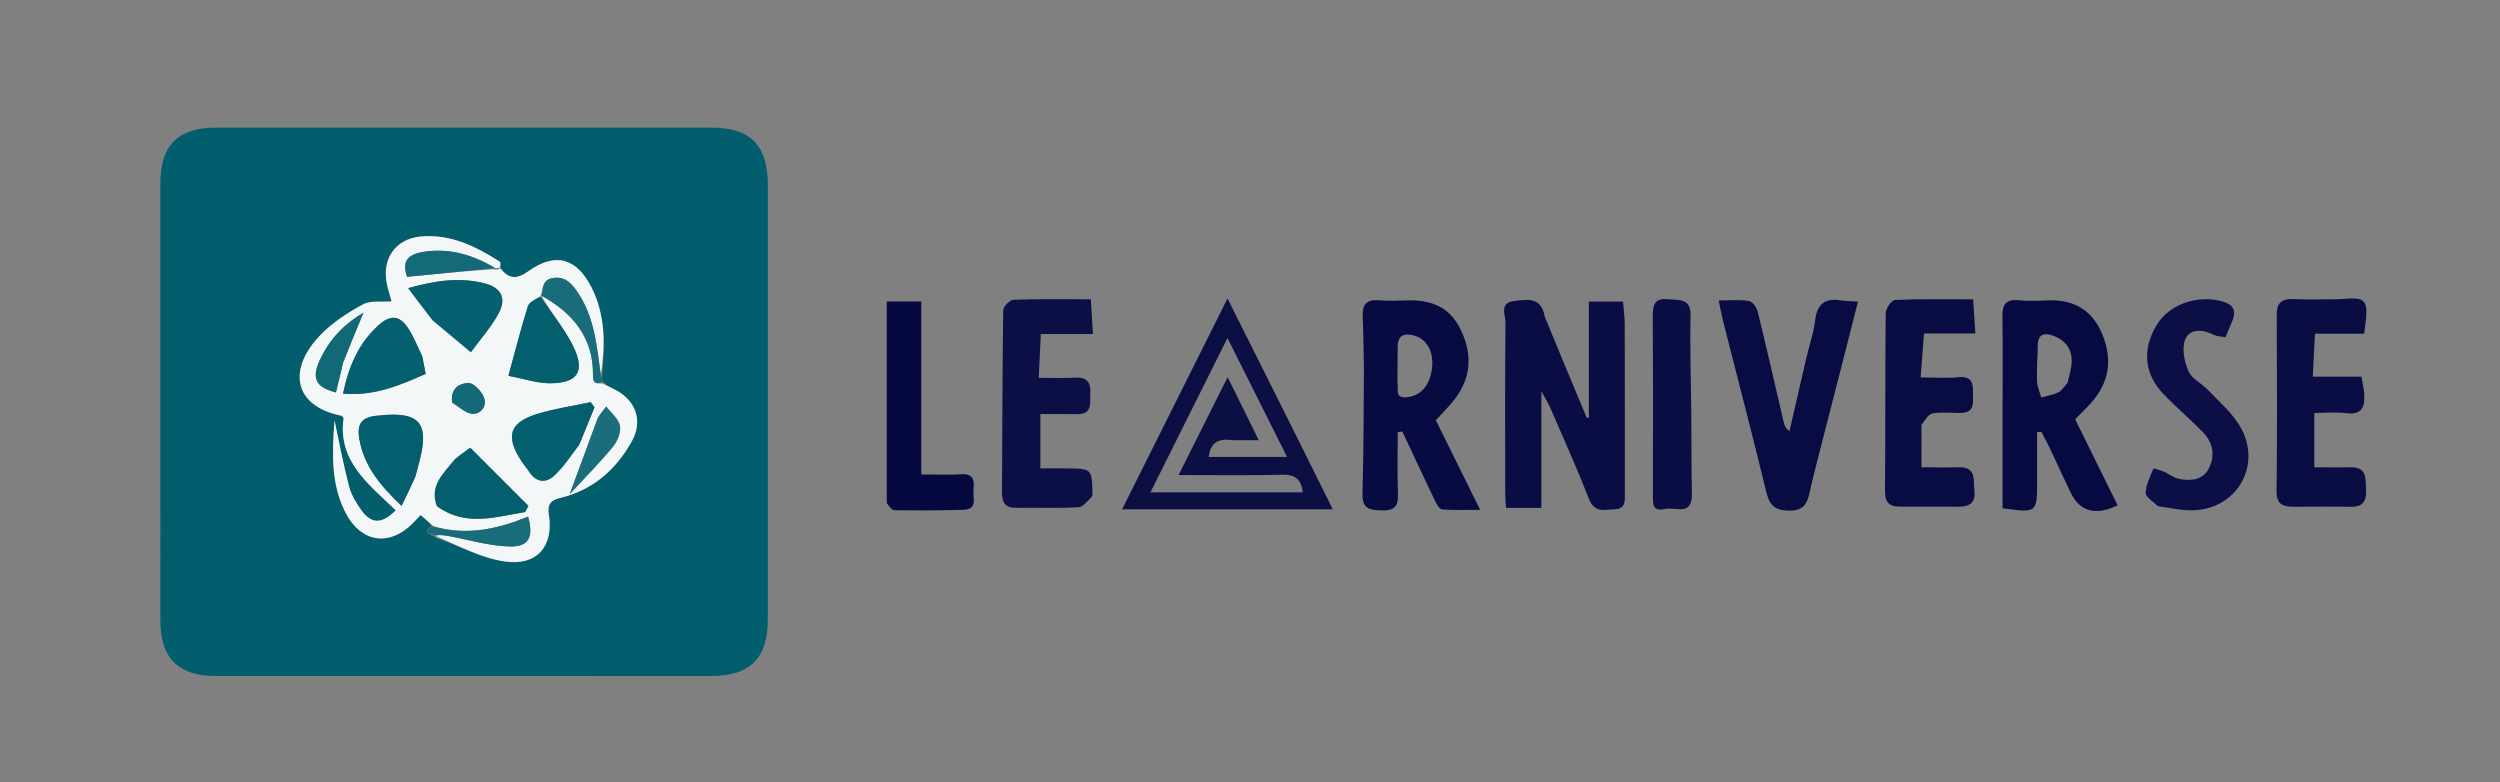 <svg version="1.1" id="Layer_1" xmlns="http://www.w3.org/2000/svg" xmlns:xlink="http://www.w3.org/1999/xlink" x="0px" y="0px"
        width="100%" viewBox="0 0 764 239" enable-background="new 0 0 764 239" xml:space="preserve">
   <rect x="0" y="0" width="764" height="239" fill="#808080" stroke="none"/>
   <path fill="#FFFFFF" opacity="0" stroke="none" 
       d="
   M548,240 
       C365.333,240 183.167,240 1,240 
       C1,160.333 1,80.667 1,1 
       C255.667,1 510.333,1 765,1 
       C765,80.667 765,160.333 765,240 
       C692.833,240 620.667,240 548,240 
   M234.648,138.5 
       C234.648,111.167 234.657,83.835 234.644,56.502 
       C234.639,44.369 229.346,39.002 217.398,39 
       C166.899,38.993 116.401,38.991 65.902,39.002 
       C54.467,39.004 49.009,44.418 49.005,55.793 
       C48.99,100.458 48.99,145.124 49.007,189.79 
       C49.011,201.104 54.526,206.589 65.943,206.594 
       C116.442,206.614 166.941,206.611 217.439,206.596 
       C229.157,206.592 234.622,201.152 234.641,189.499 
       C234.668,172.833 234.648,156.166 234.648,138.5 
   M472.005,96.397 
       C471.023,90.594 466.683,91.561 462.796,91.976 
       C458.074,92.48 460.097,96.298 460.074,98.643 
       C459.906,115.95 459.977,133.259 459.995,150.567 
       C459.996,152.15 460.154,153.733 460.234,155.212 
       C464.067,155.212 467.435,155.212 471.046,155.212 
       C471.046,143.451 471.046,132.215 471.046,119.547 
       C472.444,122.157 473.224,123.392 473.797,124.716 
       C477.795,133.968 481.961,143.157 485.624,152.54 
       C487.31,156.858 490.374,155.73 493.396,155.641 
       C496.927,155.537 496.548,152.983 496.547,150.639 
       C496.541,133.498 496.565,116.356 496.519,99.214 
       C496.512,96.795 496.171,94.377 496.001,92.164 
       C492.119,92.164 488.854,92.164 485.561,92.164 
       C485.561,104.227 485.561,115.935 485.561,127.643 
       C485.351,127.669 485.142,127.695 484.932,127.722 
       C480.667,117.53 476.403,107.338 472.005,96.397 
   M626.452,136.969 
       C628.55,141.473 630.599,146.001 632.757,150.476 
       C635.575,156.318 640.281,157.696 647.149,154.442 
       C642.79,145.607 638.43,136.768 634.169,128.131 
       C636.363,125.835 638.349,124.042 639.996,121.978 
       C645.046,115.648 645.349,108.662 642.168,101.484 
       C639.048,94.446 633.362,91.486 625.776,91.797 
       C622.782,91.919 619.758,92.045 616.787,91.76 
       C612.906,91.387 611.892,93.169 611.944,96.684 
       C612.076,105.672 611.988,114.663 611.988,123.652 
       C611.988,134.244 611.988,144.835 611.988,155.316 
       C622.54,156.785 622.539,156.785 622.534,146.982 
       C622.532,141.996 622.534,137.01 622.534,132.024 
       C622.973,132.005 623.412,131.986 623.851,131.967 
       C624.596,133.406 625.342,134.845 626.452,136.969 
   M416.813,112.708 
       C416.696,125.363 416.766,138.024 416.369,150.671 
       C416.217,155.516 418.448,155.906 422.39,155.986 
       C426.681,156.073 427.351,154.215 427.213,150.573 
       C426.978,144.415 427.148,138.242 427.148,132.075 
       C427.618,132.004 428.088,131.932 428.558,131.861 
       C431.851,138.882 435.113,145.919 438.471,152.91 
       C438.986,153.981 439.872,155.596 440.701,155.67 
       C444.197,155.98 447.736,155.801 452.333,155.801 
       C447.391,145.81 443.075,137.082 438.792,128.423 
       C440.966,126.004 443.148,123.949 444.887,121.569 
       C449.759,114.902 449.897,107.88 446.278,100.525 
       C442.845,93.549 436.989,91.554 429.809,91.799 
       C426.979,91.896 424.128,92.007 421.315,91.768 
       C417.456,91.44 416.288,93.277 416.439,96.788 
       C416.653,101.774 416.697,106.767 416.813,112.708 
   M393.44,127.873 
       C387.477,115.937 381.514,104.002 375.124,91.212 
       C364.117,113.23 353.523,134.422 342.914,155.644 
       C364.605,155.644 385.743,155.644 407.307,155.644 
       C402.662,146.282 398.251,137.393 393.44,127.873 
   M333.859,151.136 
       C333.766,143.254 333.766,143.242 326.281,143.144 
       C323.492,143.108 320.703,143.138 317.936,143.138 
       C317.936,137.391 317.936,132.165 317.936,126.548 
       C321.934,126.548 325.557,126.508 329.18,126.558 
       C334.018,126.625 333.008,123.052 333.192,120.214 
       C333.402,116.986 332.25,115.21 328.643,115.414 
       C325.081,115.615 321.498,115.458 317.441,115.458 
       C317.667,110.696 317.86,106.647 318.077,102.063 
       C323.55,102.063 328.467,102.063 333.989,102.063 
       C333.752,98.101 333.55,94.739 333.353,91.458 
       C325.005,91.458 317.367,91.321 309.746,91.607 
       C308.61,91.65 306.61,93.672 306.593,94.801 
       C306.32,113.416 306.316,132.034 306.211,150.652 
       C306.194,153.667 307.306,155.252 310.568,155.194 
       C316.889,155.083 323.224,155.358 329.528,155.014 
       C331.016,154.933 332.405,153.033 333.859,151.136 
   M714.415,91.453 
       C709.918,91.454 705.417,91.586 700.927,91.412 
       C697.422,91.276 695.737,92.394 695.76,96.204 
       C695.869,114.168 695.915,132.134 695.723,150.096 
       C695.68,154.1 697.606,154.877 700.831,154.865 
       C706.66,154.843 712.491,154.774 718.318,154.891 
       C722.072,154.966 723.262,153.193 723.068,149.654 
       C722.881,146.257 723.437,142.66 718.271,142.789 
       C714.654,142.88 711.032,142.807 707.268,142.807 
       C707.268,137.014 707.268,131.807 707.268,126.195 
       C710.811,126.195 713.993,125.872 717.082,126.269 
       C722.019,126.903 722.735,124.096 722.506,120.333 
       C722.409,118.731 722,117.149 721.656,115.102 
       C716.675,115.102 711.956,115.102 706.778,115.102 
       C707.016,110.51 707.224,106.466 707.456,101.986 
       C713.039,101.986 717.804,101.986 722.474,101.986 
       C724.023,91.289 723.554,90.631 714.415,91.453 
   M555.983,138.568 
       C559.885,123.259 563.787,107.949 567.806,92.179 
       C565.204,91.996 563.893,92.002 562.615,91.796 
       C557.742,91.01 555.282,92.865 554.695,97.946 
       C554.241,101.874 552.88,105.694 551.975,109.574 
       C550.246,116.987 548.555,124.409 546.847,131.827 
       C545.668,130.87 545.324,129.984 545.11,129.067 
       C542.477,117.791 539.921,106.496 537.163,95.251 
       C536.849,93.97 535.562,92.148 534.504,91.981 
       C531.625,91.527 528.627,91.825 525.232,91.825 
       C525.792,94.461 526.134,96.39 526.614,98.285 
       C531.003,115.577 535.538,132.834 539.731,150.174 
       C540.695,154.162 542.059,155.925 546.541,156.052 
       C551.059,156.181 552.258,154.033 553.025,150.486 
       C553.832,146.753 554.795,143.055 555.983,138.568 
   M587.202,129.34 
       C588.328,128.292 589.338,126.55 590.605,126.337 
       C593.356,125.875 596.238,126.187 599.066,126.192 
       C603.981,126.2 602.798,122.37 602.93,119.68 
       C603.062,116.981 602.287,114.875 598.593,115.262 
       C594.905,115.649 591.145,115.347 586.943,115.347 
       C587.316,110.466 587.624,106.44 587.971,101.902 
       C593.514,101.902 598.411,101.902 603.671,101.902 
       C603.417,98.071 603.202,94.84 602.979,91.476 
       C594.719,91.476 586.917,91.318 579.138,91.663 
       C578.083,91.709 576.29,94.264 576.274,95.674 
       C576.075,113.802 576.219,131.935 576.061,150.064 
       C576.03,153.597 577.407,154.844 580.669,154.827 
       C586.658,154.797 592.647,154.857 598.636,154.851 
       C601.76,154.847 603.798,153.692 603.373,150.117 
       C602.988,146.874 604.189,142.628 598.54,142.789 
       C594.936,142.892 591.326,142.808 587.193,142.808 
       C587.193,138.274 587.193,134.327 587.202,129.34 
   M659.875,154.8 
       C663.159,155.207 666.444,155.98 669.725,155.958 
       C683.726,155.86 691.697,141.853 684.335,129.931 
       C681.86,125.923 678.102,122.684 674.797,119.22 
       C672.855,117.184 669.81,115.763 668.783,113.403 
       C667.526,110.515 666.696,106.454 667.799,103.77 
       C669.221,100.313 673.114,100.611 676.491,102.294 
       C677.566,102.83 678.909,102.829 680.128,103.073 
       C680.848,101.316 681.361,99.931 681.973,98.591 
       C683.897,94.378 682.112,92.667 677.96,91.825 
       C670.534,90.32 662.629,93.338 658.998,99.456 
       C654.622,106.83 655.245,114.219 661.107,120.367 
       C664.998,124.448 669.344,128.093 673.262,132.15 
       C676.288,135.284 677.043,139.21 675.032,143.132 
       C673.137,146.826 669.465,147.003 665.939,146.348 
       C664.226,146.03 662.708,144.75 661.047,144.033 
       C660.072,143.613 658.129,143.093 658.079,143.214 
       C657.093,145.624 655.794,148.106 655.721,150.608 
       C655.683,151.893 657.908,153.246 659.875,154.8 
   M271.005,154.213 
       C271.803,154.81 272.594,155.914 273.399,155.923 
       C280.386,156.007 287.379,156.014 294.362,155.797 
       C299.067,155.651 297.168,151.825 297.486,149.38 
       C297.815,146.848 297.478,144.747 293.947,144.942 
       C290.041,145.158 286.113,144.991 281.55,144.991 
       C281.55,126.871 281.55,109.497 281.55,92.135 
       C277.627,92.135 274.371,92.135 270.993,92.135 
       C270.993,112.717 270.993,132.988 271.005,154.213 
   M516.863,125.495 
       C516.758,115.858 516.409,106.214 516.642,96.585 
       C516.778,90.936 513.018,91.797 509.685,91.441 
       C505.742,91.021 505.049,93.082 505.075,96.547 
       C505.208,114.706 505.145,132.866 505.128,151.025 
       C505.126,153.595 504.756,156.481 508.821,155.542 
       C511.951,154.819 517.187,157.875 517.047,150.986 
       C516.881,142.825 516.915,134.66 516.863,125.495 
   z"/>
   <path fill="#025E6D" opacity="1" stroke="none" 
       d="
   M234.648,139 
       C234.648,156.166 234.668,172.833 234.641,189.499 
       C234.622,201.152 229.157,206.592 217.439,206.596 
       C166.941,206.611 116.442,206.614 65.943,206.594 
       C54.526,206.589 49.011,201.104 49.007,189.79 
       C48.99,145.124 48.99,100.458 49.005,55.793 
       C49.009,44.418 54.467,39.004 65.902,39.002 
       C116.401,38.991 166.899,38.993 217.398,39 
       C229.346,39.002 234.639,44.369 234.644,56.502 
       C234.657,83.835 234.648,111.167 234.648,139 
   M133.294,164.356 
       C140.258,166.857 147.05,170.531 154.226,171.576 
       C164.113,173.016 169.279,166.943 167.711,157.148 
       C167.155,153.678 168.854,152.73 171.23,152.156 
       C181.196,149.746 188.21,143.561 193.069,134.889 
       C196.585,128.616 194.319,122.331 187.908,119.057 
       C186.6,118.389 185.26,117.784 184.008,116.451 
       C184.011,115.982 184.014,115.514 184.024,114.185 
       C185.006,105.177 184.977,96.241 180.804,87.921 
       C176.228,78.796 169.687,77.013 161.47,82.893 
       C157.993,85.382 155.544,85.352 153.033,82.134 
       C153.033,82.134 153.096,82.162 153.027,81.407 
       C152.942,80.919 153.029,80.164 152.747,79.983 
       C145.386,75.262 137.61,71.445 128.592,72.282 
       C120.787,73.006 116.645,79.158 118.245,86.792 
       C118.577,88.379 119.08,89.931 119.67,92.114 
       C116.61,92.361 113.287,91.751 110.968,93.002 
       C106.356,95.49 101.752,98.47 98.112,102.192 
       C87.584,112.958 89.898,124.138 104.238,127.014 
       C104.496,127.066 104.7,127.389 105.023,127.665 
       C103.054,141.055 112.877,148.09 120.953,155.969 
       C116.705,160.156 113.578,160.215 110.491,156.012 
       C108.86,153.791 107.358,151.242 106.664,148.613 
       C104.947,142.099 103.728,135.454 102.218,128.437 
       C101.515,138.418 101.036,147.955 105.696,156.848 
       C110.373,165.772 118.935,167.09 126.012,160.034 
       C126.835,159.213 127.618,158.352 128.541,157.382 
       C129.84,158.503 131.182,159.66 131.846,160.881 
       C128.583,162.867 131.864,163.09 133.294,164.356 
   z"/>
   <path fill="#090D43" opacity="1" stroke="none" 
       d="
   M472.071,96.772 
       C476.403,107.338 480.667,117.53 484.932,127.722 
       C485.142,127.695 485.351,127.669 485.561,127.643 
       C485.561,115.935 485.561,104.227 485.561,92.164 
       C488.854,92.164 492.119,92.164 496.001,92.164 
       C496.171,94.377 496.512,96.795 496.519,99.214 
       C496.565,116.356 496.541,133.498 496.547,150.639 
       C496.548,152.983 496.927,155.537 493.396,155.641 
       C490.374,155.73 487.31,156.858 485.624,152.54 
       C481.961,143.157 477.795,133.968 473.797,124.716 
       C473.224,123.392 472.444,122.157 471.046,119.547 
       C471.046,132.215 471.046,143.451 471.046,155.212 
       C467.435,155.212 464.067,155.212 460.234,155.212 
       C460.154,153.733 459.996,152.15 459.995,150.567 
       C459.977,133.259 459.906,115.95 460.074,98.643 
       C460.097,96.298 458.074,92.48 462.796,91.976 
       C466.683,91.561 471.023,90.594 472.071,96.772 
   z"/>
   <path fill="#060A41" opacity="1" stroke="none" 
       d="
   M626.27,136.626 
       C625.342,134.845 624.596,133.406 623.851,131.967 
       C623.412,131.986 622.973,132.005 622.534,132.024 
       C622.534,137.01 622.532,141.996 622.534,146.982 
       C622.539,156.785 622.54,156.785 611.988,155.316 
       C611.988,144.835 611.988,134.244 611.988,123.652 
       C611.988,114.663 612.076,105.672 611.944,96.684 
       C611.892,93.169 612.906,91.387 616.787,91.76 
       C619.758,92.045 622.782,91.919 625.776,91.797 
       C633.362,91.486 639.048,94.446 642.168,101.484 
       C645.349,108.662 645.046,115.648 639.996,121.978 
       C638.349,124.042 636.363,125.835 634.169,128.131 
       C638.43,136.768 642.79,145.607 647.149,154.442 
       C640.281,157.696 635.575,156.318 632.757,150.476 
       C630.599,146.001 628.55,141.473 626.27,136.626 
   M631.843,116.997 
       C632.241,115.242 632.78,113.506 633.008,111.729 
       C633.561,107.423 631.77,104.301 627.743,102.709 
       C625.057,101.648 622.774,101.787 622.724,105.618 
       C622.676,109.251 622.387,112.887 622.51,116.512 
       C622.566,118.175 623.354,119.813 623.81,121.463 
       C625.526,120.988 627.322,120.692 628.928,119.973 
       C629.906,119.535 630.591,118.443 631.843,116.997 
   z"/>
   <path fill="#070B42" opacity="1" stroke="none" 
       d="
   M416.813,112.233 
       C416.697,106.767 416.653,101.774 416.439,96.788 
       C416.288,93.277 417.456,91.44 421.315,91.768 
       C424.128,92.007 426.979,91.896 429.809,91.799 
       C436.989,91.554 442.845,93.549 446.278,100.525 
       C449.897,107.88 449.759,114.902 444.887,121.569 
       C443.148,123.949 440.966,126.004 438.792,128.423 
       C443.075,137.082 447.391,145.81 452.333,155.801 
       C447.736,155.801 444.197,155.98 440.701,155.67 
       C439.872,155.596 438.986,153.981 438.471,152.91 
       C435.113,145.919 431.851,138.882 428.558,131.861 
       C428.088,131.932 427.618,132.004 427.148,132.075 
       C427.148,138.242 426.978,144.415 427.213,150.573 
       C427.351,154.215 426.681,156.073 422.39,155.986 
       C418.448,155.906 416.217,155.516 416.369,150.671 
       C416.766,138.024 416.696,125.363 416.813,112.233 
   M427.059,117.041 
       C427.507,118.808 425.995,121.713 429.905,121.395 
       C434.072,121.055 436.974,117.885 437.618,112.527 
       C438.208,107.624 436.146,103.694 432.298,102.587 
       C429.153,101.683 427.08,102.386 427.123,106.213 
       C427.161,109.524 427.039,112.836 427.059,117.041 
   z"/>
   <path fill="#0B0F44" opacity="1" stroke="none" 
       d="
   M393.64,128.188 
       C398.251,137.393 402.662,146.282 407.307,155.644 
       C385.743,155.644 364.605,155.644 342.914,155.644 
       C353.523,134.422 364.117,113.23 375.124,91.212 
       C381.514,104.002 387.477,115.937 393.64,128.188 
   M376.53,134.515 
       C372.407,133.872 369.821,135.335 369.388,139.641 
       C377.207,139.641 385.03,139.641 393.321,139.641 
       C387.251,127.524 381.422,115.887 375.113,103.29 
       C367.001,119.546 359.332,134.917 351.577,150.458 
       C367.665,150.458 382.844,150.458 398.114,150.458 
       C397.626,146.248 395.616,144.975 391.706,145.078 
       C381.481,145.348 371.245,145.169 360.17,145.169 
       C365.334,134.874 370.093,125.385 375.172,115.262 
       C378.523,122.051 381.419,127.918 384.676,134.515 
       C381.658,134.515 379.547,134.515 376.53,134.515 
   z"/>
   <path fill="#0B0F45" opacity="1" stroke="none" 
       d="
   M333.85,151.553 
       C332.405,153.033 331.016,154.933 329.528,155.014 
       C323.224,155.358 316.889,155.083 310.568,155.194 
       C307.306,155.252 306.194,153.667 306.211,150.652 
       C306.316,132.034 306.32,113.416 306.593,94.801 
       C306.61,93.672 308.61,91.65 309.746,91.607 
       C317.367,91.321 325.005,91.458 333.353,91.458 
       C333.55,94.739 333.752,98.101 333.989,102.063 
       C328.467,102.063 323.55,102.063 318.077,102.063 
       C317.86,106.647 317.667,110.696 317.441,115.458 
       C321.498,115.458 325.081,115.615 328.643,115.414 
       C332.25,115.21 333.402,116.986 333.192,120.214 
       C333.008,123.052 334.018,126.625 329.18,126.558 
       C325.557,126.508 321.934,126.548 317.936,126.548 
       C317.936,132.165 317.936,137.391 317.936,143.138 
       C320.703,143.138 323.492,143.108 326.281,143.144 
       C333.766,143.242 333.766,143.254 333.85,151.553 
   z"/>
   <path fill="#0A0D43" opacity="1" stroke="none" 
       d="
   M714.897,91.452 
       C723.554,90.631 724.023,91.289 722.474,101.986 
       C717.804,101.986 713.039,101.986 707.456,101.986 
       C707.224,106.466 707.016,110.51 706.778,115.102 
       C711.956,115.102 716.675,115.102 721.656,115.102 
       C722,117.149 722.409,118.731 722.506,120.333 
       C722.735,124.096 722.019,126.903 717.082,126.269 
       C713.993,125.872 710.811,126.195 707.268,126.195 
       C707.268,131.807 707.268,137.014 707.268,142.807 
       C711.032,142.807 714.654,142.88 718.271,142.789 
       C723.437,142.66 722.881,146.257 723.068,149.654 
       C723.262,153.193 722.072,154.966 718.318,154.891 
       C712.491,154.774 706.66,154.843 700.831,154.865 
       C697.606,154.877 695.68,154.1 695.723,150.096 
       C695.915,132.134 695.869,114.168 695.76,96.204 
       C695.737,92.394 697.422,91.276 700.927,91.412 
       C705.417,91.586 709.918,91.454 714.897,91.452 
   z"/>
   <path fill="#080C42" opacity="1" stroke="none" 
       d="
   M555.837,138.955 
       C554.795,143.055 553.832,146.753 553.025,150.486 
       C552.258,154.033 551.059,156.181 546.541,156.052 
       C542.059,155.925 540.695,154.162 539.731,150.174 
       C535.538,132.834 531.003,115.577 526.614,98.285 
       C526.134,96.39 525.792,94.461 525.232,91.825 
       C528.627,91.825 531.625,91.527 534.504,91.981 
       C535.562,92.148 536.849,93.97 537.163,95.251 
       C539.921,106.496 542.477,117.791 545.11,129.067 
       C545.324,129.984 545.668,130.87 546.847,131.827 
       C548.555,124.409 550.246,116.987 551.975,109.574 
       C552.88,105.694 554.241,101.874 554.695,97.946 
       C555.282,92.865 557.742,91.01 562.615,91.796 
       C563.893,92.002 565.204,91.996 567.806,92.179 
       C563.787,107.949 559.885,123.259 555.837,138.955 
   z"/>
   <path fill="#090C43" opacity="1" stroke="none" 
       d="
   M587.198,129.86 
       C587.193,134.327 587.193,138.274 587.193,142.808 
       C591.326,142.808 594.936,142.892 598.54,142.789 
       C604.189,142.628 602.988,146.874 603.373,150.117 
       C603.798,153.692 601.76,154.847 598.636,154.851 
       C592.647,154.857 586.658,154.797 580.669,154.827 
       C577.407,154.844 576.03,153.597 576.061,150.064 
       C576.219,131.935 576.075,113.802 576.274,95.674 
       C576.29,94.264 578.083,91.709 579.138,91.663 
       C586.917,91.318 594.719,91.476 602.979,91.476 
       C603.202,94.84 603.417,98.071 603.671,101.902 
       C598.411,101.902 593.514,101.902 587.971,101.902 
       C587.624,106.44 587.316,110.466 586.943,115.347 
       C591.145,115.347 594.905,115.649 598.593,115.262 
       C602.287,114.875 603.062,116.981 602.93,119.68 
       C602.798,122.37 603.981,126.2 599.066,126.192 
       C596.238,126.187 593.356,125.875 590.605,126.337 
       C589.338,126.55 588.328,128.292 587.198,129.86 
   z"/>
   <path fill="#0B0F45" opacity="1" stroke="none" 
       d="
   M659.493,154.684 
       C657.908,153.246 655.683,151.893 655.721,150.608 
       C655.794,148.106 657.093,145.624 658.079,143.214 
       C658.129,143.093 660.072,143.613 661.047,144.033 
       C662.708,144.75 664.226,146.03 665.939,146.348 
       C669.465,147.003 673.137,146.826 675.032,143.132 
       C677.043,139.21 676.288,135.284 673.262,132.15 
       C669.344,128.093 664.998,124.448 661.107,120.367 
       C655.245,114.219 654.622,106.83 658.998,99.456 
       C662.629,93.338 670.534,90.32 677.96,91.825 
       C682.112,92.667 683.897,94.378 681.973,98.591 
       C681.361,99.931 680.848,101.316 680.128,103.073 
       C678.909,102.829 677.566,102.83 676.491,102.294 
       C673.114,100.611 669.221,100.313 667.799,103.77 
       C666.696,106.454 667.526,110.515 668.783,113.403 
       C669.81,115.763 672.855,117.184 674.797,119.22 
       C678.102,122.684 681.86,125.923 684.335,129.931 
       C691.697,141.853 683.726,155.86 669.725,155.958 
       C666.444,155.98 663.159,155.207 659.493,154.684 
   z"/>
   <path fill="#050940" opacity="1" stroke="none" 
       d="
   M270.999,153.735 
       C270.993,132.988 270.993,112.717 270.993,92.135 
       C274.371,92.135 277.627,92.135 281.55,92.135 
       C281.55,109.497 281.55,126.871 281.55,144.991 
       C286.113,144.991 290.041,145.158 293.947,144.942 
       C297.478,144.747 297.815,146.848 297.486,149.38 
       C297.168,151.825 299.067,155.651 294.362,155.797 
       C287.379,156.014 280.386,156.007 273.399,155.923 
       C272.594,155.914 271.803,154.81 270.999,153.735 
   z"/>
   <path fill="#0A0E44" opacity="1" stroke="none" 
       d="
   M516.863,125.996 
       C516.915,134.66 516.881,142.825 517.047,150.986 
       C517.187,157.875 511.951,154.819 508.821,155.542 
       C504.756,156.481 505.126,153.595 505.128,151.025 
       C505.145,132.866 505.208,114.706 505.075,96.547 
       C505.049,93.082 505.742,91.021 509.685,91.441 
       C513.018,91.797 516.778,90.936 516.642,96.585 
       C516.409,106.214 516.758,115.858 516.863,125.996 
   z"/>
   <path fill="#F3F7F8" opacity="1" stroke="none" 
       d="
   M183.934,117.15 
       C185.26,117.784 186.6,118.389 187.908,119.057 
       C194.319,122.331 196.585,128.616 193.069,134.889 
       C188.21,143.561 181.196,149.746 171.23,152.156 
       C168.854,152.73 167.155,153.678 167.711,157.148 
       C169.279,166.943 164.113,173.016 154.226,171.576 
       C147.05,170.531 140.258,166.857 133.097,163.764 
       C134.261,163.382 135.626,163.561 136.979,163.806 
       C143.231,164.935 149.46,166.85 155.733,167.002 
       C161.68,167.146 163.117,164.103 161.391,157.882 
       C152.063,161.688 142.528,163.821 132.523,160.818 
       C131.182,159.66 129.84,158.503 128.541,157.382 
       C127.618,158.352 126.835,159.213 126.012,160.034 
       C118.935,167.09 110.373,165.772 105.696,156.848 
       C101.036,147.955 101.515,138.418 102.218,128.437 
       C103.728,135.454 104.947,142.099 106.664,148.613 
       C107.358,151.242 108.86,153.791 110.491,156.012 
       C113.578,160.215 116.705,160.156 120.953,155.969 
       C112.877,148.09 103.054,141.055 105.023,127.665 
       C104.7,127.389 104.496,127.066 104.238,127.014 
       C89.898,124.138 87.584,112.958 98.112,102.192 
       C101.752,98.47 106.356,95.49 110.968,93.002 
       C113.287,91.751 116.61,92.361 119.67,92.114 
       C119.08,89.931 118.577,88.379 118.245,86.792 
       C116.645,79.158 120.787,73.006 128.592,72.282 
       C137.61,71.445 145.386,75.262 152.747,79.983 
       C153.029,80.164 152.942,80.919 152.701,81.774 
       C151.901,82.105 151.426,82.07 150.903,81.679 
       C144.435,77.911 137.691,75.932 130.339,76.826 
       C124.261,77.565 122.815,79.975 124.405,84.597 
       C133.498,83.694 142.267,82.824 151.035,82.253 
       C151.694,82.391 152.353,82.229 153.012,82.067 
       C155.544,85.352 157.993,85.382 161.47,82.893 
       C169.687,77.013 176.228,78.796 180.804,87.921 
       C184.977,96.241 185.006,105.177 183.627,114.449 
       C182.349,105.694 181.703,96.63 176.204,88.841 
       C174.367,86.238 172.358,84.382 168.874,84.984 
       C165.295,85.601 166.165,88.748 165.029,90.69 
       C163.54,91.5 161.706,92.354 161.299,93.654 
       C159.205,100.341 157.479,107.143 155.365,114.849 
       C160.324,115.795 164.142,117.124 167.962,117.129 
       C176.667,117.141 179.011,113.455 175.023,105.52 
       C172.388,100.277 168.498,95.665 165.456,90.363 
       C174.999,95.59 181.341,103.167 181.214,114.573 
       C181.186,117.136 182.016,117.352 183.934,117.15 
   M177.141,135.591 
       C178.655,131.885 180.17,128.178 181.685,124.471 
       C181.29,123.951 180.896,123.432 180.501,122.912 
       C175.135,124.052 169.663,124.839 164.427,126.413 
       C155.62,129.061 154.321,133.293 159.442,141.058 
       C160.17,142.162 161.051,143.164 161.779,144.268 
       C163.922,147.514 166.903,147.657 169.384,145.356 
       C172.232,142.715 174.402,139.341 177.141,135.591 
   M129.012,108.719 
       C127.537,105.793 126.358,102.663 124.513,99.993 
       C121.988,96.338 119.21,96.234 115.786,99.288 
       C109.627,104.782 106.569,111.909 104.825,120.286 
       C114.216,121.131 122.105,117.811 130.096,114.246 
       C129.73,112.408 129.441,110.955 129.012,108.719 
   M127.012,145.315 
       C127.63,142.908 128.378,140.527 128.845,138.091 
       C130.507,129.411 127.706,126.344 118.614,126.761 
       C117.616,126.807 116.622,126.921 115.626,126.998 
       C110.719,127.374 108.99,129.25 109.794,134.06 
       C111.203,142.489 116.402,148.586 122.708,154.59 
       C124.256,151.427 125.561,148.761 127.012,145.315 
   M132.404,98.079 
       C135.945,101.022 139.486,103.965 143.901,107.635 
       C146.926,103.495 150.087,99.968 152.305,95.923 
       C154.862,91.261 153.297,87.976 148.227,86.635 
       C140.541,84.602 132.964,85.757 124.736,88.05 
       C127.373,91.554 129.637,94.563 132.404,98.079 
   M133.727,154.89 
       C142.482,161.125 151.493,157.895 160.454,156.491 
       C160.797,155.864 161.139,155.238 161.481,154.611 
       C155.543,148.667 149.604,142.722 143.702,136.813 
       C141.262,138.722 139.546,139.612 138.462,140.998 
       C135.417,144.89 131.21,148.434 133.727,154.89 
   M182.601,128.066 
       C179.931,135.266 177.26,142.467 174.087,151.022 
       C179.006,145.697 183.385,141.298 187.307,136.525 
       C188.681,134.853 189.835,132.083 189.455,130.133 
       C189.035,127.979 186.741,126.189 185.263,124.241 
       C184.432,125.249 183.601,126.257 182.601,128.066 
   M104.872,110.517 
       C106.838,105.78 108.804,101.043 111.075,95.571 
       C104.568,99.387 100.367,104.235 97.6,110.352 
       C95.172,115.72 96.629,118.417 102.661,119.928 
       C103.37,117.062 104.078,114.196 104.872,110.517 
   M138.159,123.189 
       C140.312,124.363 142.476,126.491 144.614,126.464 
       C147.167,126.432 149.092,123.821 147.722,121.063 
       C146.845,119.296 144.632,116.964 143.103,117.025 
       C140.508,117.127 137.631,118.614 138.159,123.189 
   z"/>
   <path fill="#196D7A" opacity="1" stroke="none" 
       d="
   M165.341,90.94 
       C166.165,88.748 165.295,85.601 168.874,84.984 
       C172.358,84.382 174.367,86.238 176.204,88.841 
       C181.703,96.63 182.349,105.694 183.623,114.88 
       C184.014,115.514 184.011,115.982 183.971,116.8 
       C182.016,117.352 181.186,117.136 181.214,114.573 
       C181.341,103.167 174.999,95.59 165.495,90.379 
       C165.247,90.802 165.341,90.94 165.341,90.94 
   z"/>
   <path fill="#196D7A" opacity="1" stroke="none" 
       d="
   M132.185,160.85 
       C142.528,163.821 152.063,161.688 161.391,157.882 
       C163.117,164.103 161.68,167.146 155.733,167.002 
       C149.46,166.85 143.231,164.935 136.979,163.806 
       C135.626,163.561 134.261,163.382 132.79,163.575 
       C131.864,163.09 128.583,162.867 132.185,160.85 
   z"/>
   <path fill="#EBEBF0" opacity="0" stroke="none" 
       d="
   M631.625,117.321 
       C630.591,118.443 629.906,119.535 628.928,119.973 
       C627.322,120.692 625.526,120.988 623.81,121.463 
       C623.354,119.813 622.566,118.175 622.51,116.512 
       C622.387,112.887 622.676,109.251 622.724,105.618 
       C622.774,101.787 625.057,101.648 627.743,102.709 
       C631.77,104.301 633.561,107.423 633.008,111.729 
       C632.78,113.506 632.241,115.242 631.625,117.321 
   z"/>
   <path fill="#EEEEF2" opacity="0" stroke="none" 
       d="
   M427.023,116.594 
       C427.039,112.836 427.161,109.524 427.123,106.213 
       C427.08,102.386 429.153,101.683 432.298,102.587 
       C436.146,103.694 438.208,107.624 437.618,112.527 
       C436.974,117.885 434.072,121.055 429.905,121.395 
       C425.995,121.713 427.507,118.808 427.023,116.594 
   z"/>
   <path fill="#F5F5F7" opacity="0" stroke="none" 
       d="
   M376.983,134.515 
       C379.547,134.515 381.658,134.515 384.676,134.515 
       C381.419,127.918 378.523,122.051 375.172,115.262 
       C370.093,125.385 365.334,134.874 360.17,145.169 
       C371.245,145.169 381.481,145.348 391.706,145.078 
       C395.616,144.975 397.626,146.248 398.114,150.458 
       C382.844,150.458 367.665,150.458 351.577,150.458 
       C359.332,134.917 367.001,119.546 375.113,103.29 
       C381.422,115.887 387.251,127.524 393.321,139.641 
       C385.03,139.641 377.207,139.641 369.388,139.641 
       C369.821,135.335 372.407,133.872 376.983,134.515 
   z"/>
   <path fill="#04606F" opacity="1" stroke="none" 
       d="
   M177.004,135.938 
       C174.402,139.341 172.232,142.715 169.384,145.356 
       C166.903,147.657 163.922,147.514 161.779,144.268 
       C161.051,143.164 160.17,142.162 159.442,141.058 
       C154.321,133.293 155.62,129.061 164.427,126.413 
       C169.663,124.839 175.135,124.052 180.501,122.912 
       C180.896,123.432 181.29,123.951 181.685,124.471 
       C180.17,128.178 178.655,131.885 177.004,135.938 
   z"/>
   <path fill="#045F6E" opacity="1" stroke="none" 
       d="
   M129.082,109.111 
       C129.441,110.955 129.73,112.408 130.096,114.246 
       C122.105,117.811 114.216,121.131 104.825,120.286 
       C106.569,111.909 109.627,104.782 115.786,99.288 
       C119.21,96.234 121.988,96.338 124.513,99.993 
       C126.358,102.663 127.537,105.793 129.082,109.111 
   z"/>
   <path fill="#035F6E" opacity="1" stroke="none" 
       d="
   M126.939,145.705 
       C125.561,148.761 124.256,151.427 122.708,154.59 
       C116.402,148.586 111.203,142.489 109.794,134.06 
       C108.99,129.25 110.719,127.374 115.626,126.998 
       C116.622,126.921 117.616,126.807 118.614,126.761 
       C127.706,126.344 130.507,129.411 128.845,138.091 
       C128.378,140.527 127.63,142.908 126.939,145.705 
   z"/>
   <path fill="#035F6E" opacity="1" stroke="none" 
       d="
   M165.029,90.69 
       C165.341,90.94 165.247,90.802 165.208,90.787 
       C168.498,95.665 172.388,100.277 175.023,105.52 
       C179.011,113.455 176.667,117.141 167.962,117.129 
       C164.142,117.124 160.324,115.795 155.365,114.849 
       C157.479,107.143 159.205,100.341 161.299,93.654 
       C161.706,92.354 163.54,91.5 165.029,90.69 
   z"/>
   <path fill="#045F6E" opacity="1" stroke="none" 
       d="
   M132.153,97.825 
       C129.637,94.563 127.373,91.554 124.736,88.05 
       C132.964,85.757 140.541,84.602 148.227,86.635 
       C153.297,87.976 154.862,91.261 152.305,95.923 
       C150.087,99.968 146.926,103.495 143.901,107.635 
       C139.486,103.965 135.945,101.022 132.153,97.825 
   z"/>
   <path fill="#035F6E" opacity="1" stroke="none" 
       d="
   M133.463,154.618 
       C131.21,148.434 135.417,144.89 138.462,140.998 
       C139.546,139.612 141.262,138.722 143.702,136.813 
       C149.604,142.722 155.543,148.667 161.481,154.611 
       C161.139,155.238 160.797,155.864 160.454,156.491 
       C151.493,157.895 142.482,161.125 133.463,154.618 
   z"/>
   <path fill="#1A6E7B" opacity="1" stroke="none" 
       d="
   M182.686,127.666 
       C183.601,126.257 184.432,125.249 185.263,124.241 
       C186.741,126.189 189.035,127.979 189.455,130.133 
       C189.835,132.083 188.681,134.853 187.307,136.525 
       C183.385,141.298 179.006,145.697 174.087,151.022 
       C177.26,142.467 179.931,135.266 182.686,127.666 
   z"/>
   <path fill="#146A78" opacity="1" stroke="none" 
       d="
   M151.036,81.954 
       C142.267,82.824 133.498,83.694 124.405,84.597 
       C122.815,79.975 124.261,77.565 130.339,76.826 
       C137.691,75.932 144.435,77.911 150.925,81.66 
       C150.996,81.997 151.036,81.954 151.036,81.954 
   z"/>
   <path fill="#116876" opacity="1" stroke="none" 
       d="
   M104.83,110.924 
       C104.078,114.196 103.37,117.062 102.661,119.928 
       C96.629,118.417 95.172,115.72 97.6,110.352 
       C100.367,104.235 104.568,99.387 111.075,95.571 
       C108.804,101.043 106.838,105.78 104.83,110.924 
   z"/>
   <path fill="#126876" opacity="1" stroke="none" 
       d="
   M138.156,122.791 
       C137.631,118.614 140.508,117.127 143.103,117.025 
       C144.632,116.964 146.845,119.296 147.722,121.063 
       C149.092,123.821 147.167,126.432 144.614,126.464 
       C142.476,126.491 140.312,124.363 138.156,122.791 
   z"/>
   <path fill="#146A78" opacity="1" stroke="none" 
       d="
   M153.023,82.1 
       C152.353,82.229 151.694,82.391 151.035,82.253 
       C151.036,81.954 150.996,81.997 150.973,82.016 
       C151.426,82.07 151.901,82.105 152.736,82.151 
       C153.096,82.162 153.033,82.134 153.023,82.1 
   z"/>
   </svg>